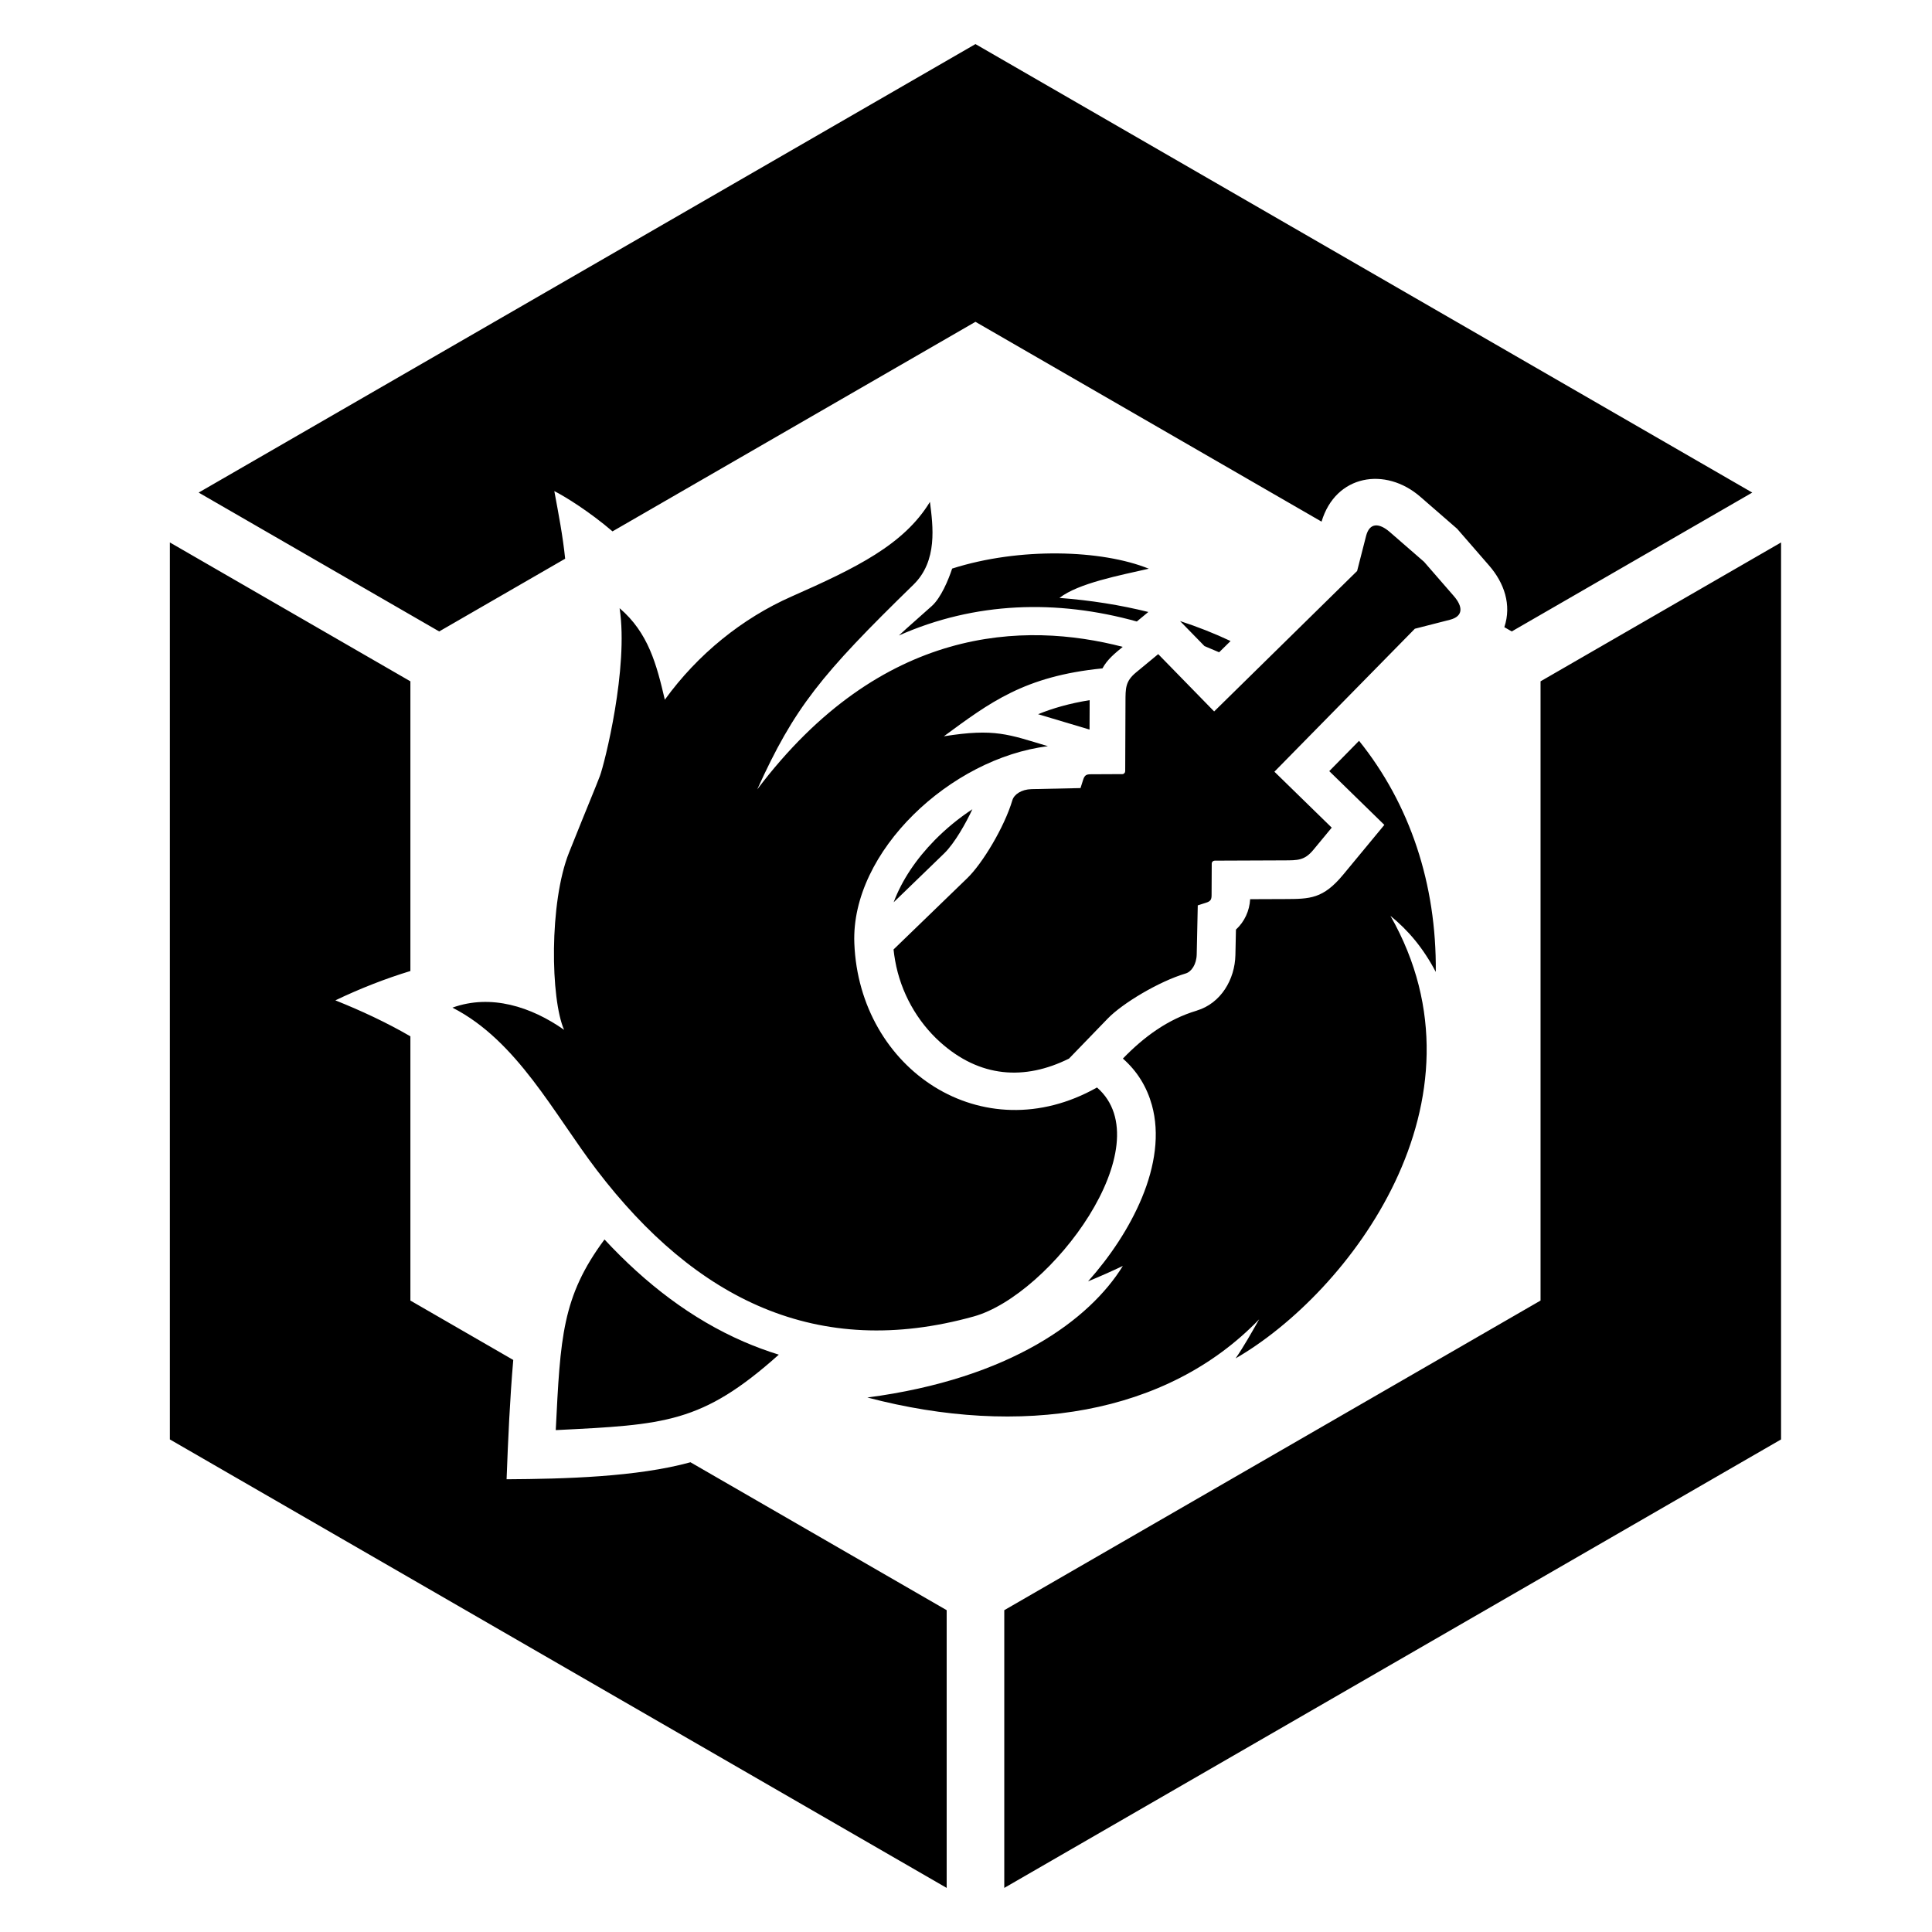 <svg version="1.1" xmlns="http://www.w3.org/2000/svg" xmlns:xlink="http://www.w3.org/1999/xlink" xml:space="preserve" width="256px" height="256px" viewBox="0 0 256 256">
 <g>
  <path class="fil0" d="M129.254 5.842l102.93 59.427 -31.87 18.4 -0.982 -0.566c0.994,-2.975 -0.028,-5.876 -2.019,-8.167l-4.238 -4.874 -4.875 -4.238c-4.609,-4.007 -11.22,-2.951 -13.087,3.295l-45.859 -26.476 -48.092 27.766c-3.008,-2.576 -6.243,-4.596 -7.711,-5.336 0.556,3.007 1.122,5.906 1.436,8.959l-16.692 9.637 -31.87 -18.4 102.929 -59.427zm106.746 66.036l0 118.854 -102.929 59.426 0 -36.801 71.059 -41.026 0 -82.052 31.87 -18.401zm-110.561 178.28l-102.93 -59.426 0 -118.854 31.87 18.401 0 38.385c-3.301,1.009 -6.634,2.304 -9.941,3.888 3.476,1.394 6.816,2.952 9.941,4.768l0 35.011 13.63 7.87c-0.448,5.196 -0.681,10.447 -0.884,15.81 7.698,-0.047 17.263,-0.298 24.365,-2.254l33.949 19.6 0 36.801zm-51.799 -60.661c0.616,-12.288 0.824,-17.667 6.46,-25.262 5.453,5.878 11.556,10.552 18.453,13.546 1.514,0.657 3.062,1.231 4.644,1.718 -10.202,9.114 -15.093,9.273 -29.557,9.998zm55.206 -82.269c-1.804,1.186 -3.492,2.571 -4.996,4.101 -2.432,2.476 -4.35,5.302 -5.436,8.228l6.691 -6.474c1.381,-1.335 2.902,-4.048 3.741,-5.855zm15.54 -14.454c-2.664,0.429 -4.875,1.064 -6.833,1.861 2.112,0.623 4.007,1.195 6.817,2.037 0.006,-1.3 0.011,-2.599 0.016,-3.898zm15.213 -7.165l1.942 0.821 1.516 -1.49c-2.118,-1 -4.351,-1.885 -6.694,-2.647l3.236 3.316zm-7.44 -4.519c-3.687,-0.918 -7.615,-1.549 -11.775,-1.863 2.509,-1.954 8.004,-2.992 11.839,-3.871 -6.24,-2.525 -17.137,-2.863 -26.058,-0.017 -0.495,1.506 -1.483,3.868 -2.685,4.952 -1.586,1.43 -3.063,2.694 -4.373,3.915 10.1,-4.479 20.923,-4.799 31.527,-1.855l1.525 -1.261zm-70.059 -0.501c1.213,7.898 -1.998,20.612 -2.61,22.231 -0.613,1.618 -1.421,3.479 -4.084,10.137 -2.664,6.658 -2.451,19.463 -0.66,23.5 -4.342,-3.055 -9.693,-4.784 -14.795,-2.94 8.582,4.379 13.448,14.094 19.147,21.551 13.089,17.129 29.219,25.133 49.926,19.37 10.231,-2.847 25.104,-22.701 16.335,-30.342 -15.181,8.569 -31.513,-2.404 -32.155,-19.114 -0.467,-12.171 12.786,-24.526 25.65,-26.107 -5.249,-1.572 -7.043,-2.387 -13.788,-1.313 6.068,-4.449 10.642,-7.967 21.017,-8.998 0.637,-1.192 1.667,-2.01 2.687,-2.853 -12.985,-3.363 -31.961,-2.924 -48.429,18.886 4.904,-10.82 8.443,-15.182 20.698,-27.127 3.233,-3.151 2.587,-7.771 2.183,-10.966 -3.448,5.663 -9.754,8.745 -18.349,12.542 -6.518,2.879 -12.428,7.647 -16.78,13.669 -1.091,-4.665 -2.175,-8.865 -5.993,-12.126zm62.075 89.198c1.551,-0.64 3.084,-1.321 4.608,-2.046 -4.35,7.066 -14.86,14.943 -33.852,17.435 20.304,5.345 39.698,2.31 51.914,-10.359 -0.979,1.719 -1.998,3.546 -3.118,5.174 14.984,-8.658 34.487,-34.111 20.514,-58.638 2.36,1.92 4.335,4.253 6.008,7.432 0.11,-11.661 -3.429,-22.244 -10.167,-30.625l-3.947 4.018 7.299 7.124 -5.446 6.584c-2.667,3.225 -4.416,3.231 -7.72,3.242l-4.616 0.018c-0.087,1.544 -0.742,2.979 -1.882,4.027l-0.072 3.376c-0.069,3.225 -1.915,6.394 -5.122,7.359l0.001 0.005c-3.864,1.15 -7.022,3.497 -9.786,6.353 1.943,1.713 3.186,3.805 3.841,6.157 1.06,3.809 0.418,8.087 -1.322,12.281 -1.663,4.008 -4.251,7.851 -7.135,11.083zm-25.774 -43.979l9.782 -9.463c1.993,-1.929 4.901,-6.745 5.964,-10.318 0.226,-0.761 1.197,-1.434 2.541,-1.463l6.485 -0.139 0.357 -1.122c0.196,-0.616 0.459,-0.706 1.011,-0.709l4.176 -0.02c0.213,-0.001 0.378,-0.187 0.379,-0.39l0.037 -9.184c0.007,-1.797 -0.026,-2.719 1.393,-3.893l2.944 -2.433 7.412 7.594 18.945 -18.61 1.185 -4.634c0.463,-1.81 1.741,-1.749 3.146,-0.528l4.538 3.945 3.945 4.538c1.22,1.405 1.282,2.683 -0.528,3.146l-4.634 1.185 -18.611 18.945 7.595 7.412 -2.434 2.943c-1.173,1.42 -2.096,1.387 -3.892,1.394l-9.184 0.037c-0.203,0 -0.389,0.166 -0.39,0.379l-0.02 4.176c-0.003,0.552 -0.093,0.815 -0.709,1.011l-1.122 0.358 -0.139 6.484c-0.029,1.344 -0.703,2.315 -1.463,2.541 -3.573,1.063 -8.389,3.971 -10.318,5.964l-5.142 5.316c-5.88,2.918 -11.824,2.547 -17.096,-2.205 -3.029,-2.731 -5.197,-6.561 -5.943,-10.779 -0.091,-0.512 -0.161,-1.005 -0.21,-1.478z"/>
 </g>
</svg>
